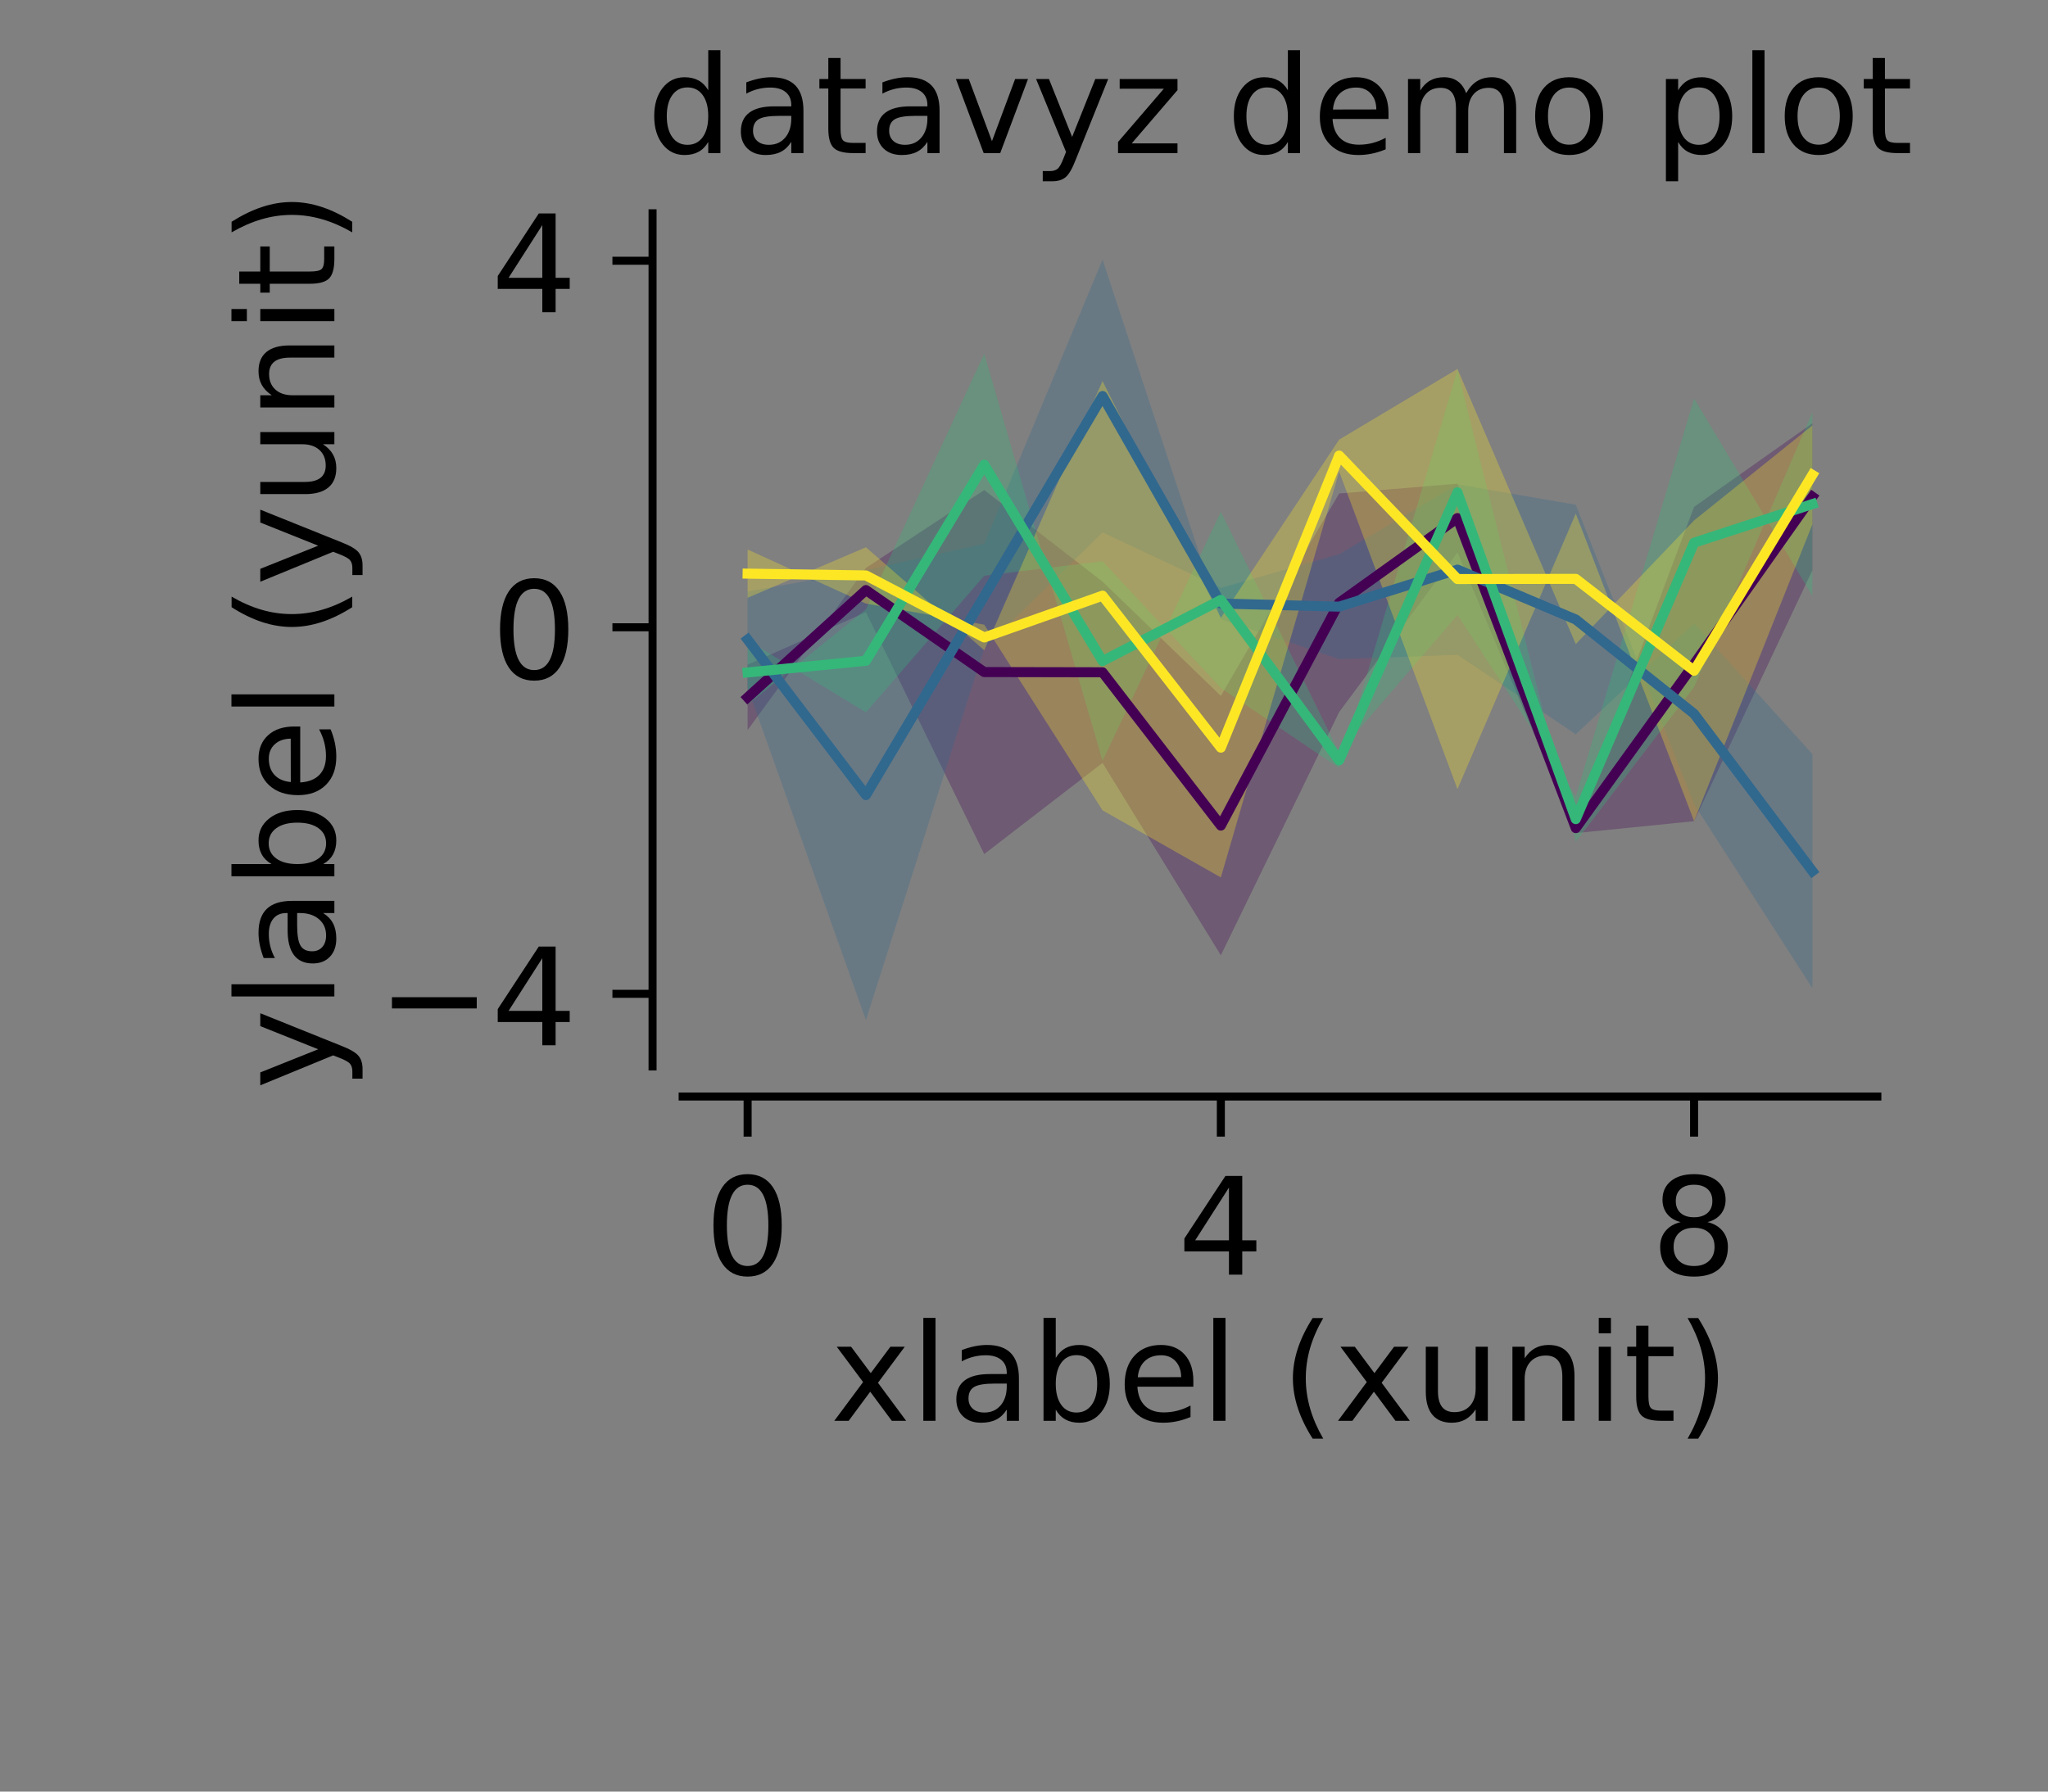 <?xml version="1.0" encoding="utf-8" standalone="no"?>
<!DOCTYPE svg PUBLIC "-//W3C//DTD SVG 1.1//EN"
  "http://www.w3.org/Graphics/SVG/1.1/DTD/svg11.dtd">
<!-- Created with matplotlib (https://matplotlib.org/) -->
<svg height="178.583pt" version="1.1" viewBox="0 0 204.094 178.583" width="204.094pt" xmlns="http://www.w3.org/2000/svg" xmlns:xlink="http://www.w3.org/1999/xlink">
 <rect x="0" y="0" width="204.094" height="178.583" fill="#808080" stroke="none"/>
 <defs>
  <style type="text/css">
*{stroke-linecap:butt;stroke-linejoin:round;}
  </style>
 </defs>
 <g id="figure_1">
  <g id="patch_1">
   <path d="M 0 178.583 
L 204.094 178.583 
L 204.094 0 
L 0 0 
z
" style="fill:none;"/>
  </g>
  <g id="axes_1">
   <g id="patch_2">
    <path d="M 68.031 106.299 
L 187.087 106.299 
L 187.087 21.26 
L 68.031 21.26 
z
" style="fill:none;"/>
   </g>
   <g id="PolyCollection_1">
    <defs>
     <path d="M 74.504 -112.327 
L 74.504 -105.809 
L 86.294 -121.969 
L 98.084 -129.733 
L 109.874 -120.599 
L 121.664 -109.216 
L 133.454 -129.392 
L 145.244 -130.365 
L 157.034 -96.534 
L 168.824 -128.055 
L 180.614 -136.391 
L 180.614 -121.747 
L 180.614 -121.747 
L 168.824 -96.729 
L 157.034 -95.543 
L 145.244 -123.519 
L 133.454 -107.607 
L 121.664 -83.365 
L 109.874 -102.542 
L 98.084 -93.452 
L 86.294 -117.56 
L 74.504 -112.327 
z
" id="m7a7b52005e"/>
    </defs>
    <g clip-path="url(#p81a1d3a0d5)">
     <use style="fill:#440154;fill-opacity:0.3;" x="0" xlink:href="#m7a7b52005e" y="178.583"/>
    </g>
   </g>
   <g id="PolyCollection_2">
    <defs>
     <path d="M 74.504 -119.619 
L 74.504 -110.044 
L 86.294 -76.907 
L 98.084 -113.947 
L 109.874 -125.516 
L 121.664 -119.973 
L 133.454 -123.343 
L 145.244 -130.293 
L 157.034 -128.274 
L 168.824 -98.429 
L 180.614 -80.082 
L 180.614 -103.417 
L 180.614 -103.417 
L 168.824 -116.436 
L 157.034 -105.391 
L 145.244 -113.313 
L 133.454 -112.883 
L 121.664 -116.872 
L 109.874 -152.699 
L 98.084 -124.38 
L 86.294 -121.754 
L 74.504 -119.619 
z
" id="m9841e928b3"/>
    </defs>
    <g clip-path="url(#p81a1d3a0d5)">
     <use style="fill:#31688e;fill-opacity:0.3;" x="0" xlink:href="#m9841e928b3" y="178.583"/>
    </g>
   </g>
   <g id="PolyCollection_3">
    <defs>
     <path d="M 74.504 -114.765 
L 74.504 -108.343 
L 86.294 -117.852 
L 98.084 -143.329 
L 109.874 -102.736 
L 121.664 -127.569 
L 133.454 -103.565 
L 145.244 -117.291 
L 157.034 -99.203 
L 168.824 -138.869 
L 180.614 -119.181 
L 180.614 -137.494 
L 180.614 -137.494 
L 168.824 -110.099 
L 157.034 -94.666 
L 145.244 -141.721 
L 133.454 -102.023 
L 121.664 -109.999 
L 109.874 -122.648 
L 98.084 -121.193 
L 86.294 -107.578 
L 74.504 -114.765 
z
" id="m88e40b3ef1"/>
    </defs>
    <g clip-path="url(#p81a1d3a0d5)">
     <use style="fill:#35b779;fill-opacity:0.3;" x="0" xlink:href="#m88e40b3ef1" y="178.583"/>
    </g>
   </g>
   <g id="PolyCollection_4">
    <defs>
     <path d="M 74.504 -118.997 
L 74.504 -123.809 
L 86.294 -118.42 
L 98.084 -116.317 
L 109.874 -97.811 
L 121.664 -91.121 
L 133.454 -131.576 
L 145.244 -99.926 
L 157.034 -127.387 
L 168.824 -96.738 
L 180.614 -126.318 
L 180.614 -136.171 
L 180.614 -136.171 
L 168.824 -126.71 
L 157.034 -114.379 
L 145.244 -141.806 
L 133.454 -134.763 
L 121.664 -116.998 
L 109.874 -140.605 
L 98.084 -113.767 
L 86.294 -124.03 
L 74.504 -118.997 
z
" id="m63372e62aa"/>
    </defs>
    <g clip-path="url(#p81a1d3a0d5)">
     <use style="fill:#fde725;fill-opacity:0.3;" x="0" xlink:href="#m63372e62aa" y="178.583"/>
    </g>
   </g>
   <g id="matplotlib.axis_1">
    <g id="xtick_1">
     <g id="line2d_1">
      <defs>
       <path d="M 0 0 
L 0 4 
" id="m4a05915d5e" style="stroke:#000000;stroke-width:0.8;"/>
      </defs>
      <g>
       <use style="stroke:#000000;stroke-width:0.8;" x="74.504" xlink:href="#m4a05915d5e" y="109.299"/>
      </g>
     </g>
     <g id="text_1">
      <!-- 0 -->
      <defs>
       <path d="M 31.781 66.406 
Q 24.172 66.406 20.328 58.906 
Q 16.5 51.422 16.5 36.375 
Q 16.5 21.391 20.328 13.891 
Q 24.172 6.391 31.781 6.391 
Q 39.453 6.391 43.281 13.891 
Q 47.125 21.391 47.125 36.375 
Q 47.125 51.422 43.281 58.906 
Q 39.453 66.406 31.781 66.406 
z
M 31.781 74.219 
Q 44.047 74.219 50.516 64.516 
Q 56.984 54.828 56.984 36.375 
Q 56.984 17.969 50.516 8.266 
Q 44.047 -1.422 31.781 -1.422 
Q 19.531 -1.422 13.062 8.266 
Q 6.594 17.969 6.594 36.375 
Q 6.594 54.828 13.062 64.516 
Q 19.531 74.219 31.781 74.219 
z
" id="DejaVuSans-48"/>
      </defs>
      <g transform="translate(70.21 127.057)scale(0.135 -0.135)">
       <use xlink:href="#DejaVuSans-48"/>
      </g>
     </g>
    </g>
    <g id="xtick_2">
     <g id="line2d_2">
      <g>
       <use style="stroke:#000000;stroke-width:0.8;" x="121.664" xlink:href="#m4a05915d5e" y="109.299"/>
      </g>
     </g>
     <g id="text_2">
      <!-- 4 -->
      <defs>
       <path d="M 37.797 64.312 
L 12.891 25.391 
L 37.797 25.391 
z
M 35.203 72.906 
L 47.609 72.906 
L 47.609 25.391 
L 58.016 25.391 
L 58.016 17.188 
L 47.609 17.188 
L 47.609 0 
L 37.797 0 
L 37.797 17.188 
L 4.891 17.188 
L 4.891 26.703 
z
" id="DejaVuSans-52"/>
      </defs>
      <g transform="translate(117.369 127.057)scale(0.135 -0.135)">
       <use xlink:href="#DejaVuSans-52"/>
      </g>
     </g>
    </g>
    <g id="xtick_3">
     <g id="line2d_3">
      <g>
       <use style="stroke:#000000;stroke-width:0.8;" x="168.824" xlink:href="#m4a05915d5e" y="109.299"/>
      </g>
     </g>
     <g id="text_3">
      <!-- 8 -->
      <defs>
       <path d="M 31.781 34.625 
Q 24.75 34.625 20.719 30.859 
Q 16.703 27.094 16.703 20.516 
Q 16.703 13.922 20.719 10.156 
Q 24.75 6.391 31.781 6.391 
Q 38.812 6.391 42.859 10.172 
Q 46.922 13.969 46.922 20.516 
Q 46.922 27.094 42.891 30.859 
Q 38.875 34.625 31.781 34.625 
z
M 21.922 38.812 
Q 15.578 40.375 12.031 44.719 
Q 8.5 49.078 8.5 55.328 
Q 8.5 64.062 14.719 69.141 
Q 20.953 74.219 31.781 74.219 
Q 42.672 74.219 48.875 69.141 
Q 55.078 64.062 55.078 55.328 
Q 55.078 49.078 51.531 44.719 
Q 48 40.375 41.703 38.812 
Q 48.828 37.156 52.797 32.312 
Q 56.781 27.484 56.781 20.516 
Q 56.781 9.906 50.312 4.234 
Q 43.844 -1.422 31.781 -1.422 
Q 19.734 -1.422 13.25 4.234 
Q 6.781 9.906 6.781 20.516 
Q 6.781 27.484 10.781 32.312 
Q 14.797 37.156 21.922 38.812 
z
M 18.312 54.391 
Q 18.312 48.734 21.844 45.562 
Q 25.391 42.391 31.781 42.391 
Q 38.141 42.391 41.719 45.562 
Q 45.312 48.734 45.312 54.391 
Q 45.312 60.062 41.719 63.234 
Q 38.141 66.406 31.781 66.406 
Q 25.391 66.406 21.844 63.234 
Q 18.312 60.062 18.312 54.391 
z
" id="DejaVuSans-56"/>
      </defs>
      <g transform="translate(164.529 127.057)scale(0.135 -0.135)">
       <use xlink:href="#DejaVuSans-56"/>
      </g>
     </g>
    </g>
    <g id="text_4">
     <!-- xlabel (xunit) -->
     <defs>
      <path d="M 54.891 54.688 
L 35.109 28.078 
L 55.906 0 
L 45.312 0 
L 29.391 21.484 
L 13.484 0 
L 2.875 0 
L 24.125 28.609 
L 4.688 54.688 
L 15.281 54.688 
L 29.781 35.203 
L 44.281 54.688 
z
" id="DejaVuSans-120"/>
      <path d="M 9.422 75.984 
L 18.406 75.984 
L 18.406 0 
L 9.422 0 
z
" id="DejaVuSans-108"/>
      <path d="M 34.281 27.484 
Q 23.391 27.484 19.188 25 
Q 14.984 22.516 14.984 16.5 
Q 14.984 11.719 18.141 8.906 
Q 21.297 6.109 26.703 6.109 
Q 34.188 6.109 38.703 11.406 
Q 43.219 16.703 43.219 25.484 
L 43.219 27.484 
z
M 52.203 31.203 
L 52.203 0 
L 43.219 0 
L 43.219 8.297 
Q 40.141 3.328 35.547 0.953 
Q 30.953 -1.422 24.312 -1.422 
Q 15.922 -1.422 10.953 3.297 
Q 6 8.016 6 15.922 
Q 6 25.141 12.172 29.828 
Q 18.359 34.516 30.609 34.516 
L 43.219 34.516 
L 43.219 35.406 
Q 43.219 41.609 39.141 45 
Q 35.062 48.391 27.688 48.391 
Q 23 48.391 18.547 47.266 
Q 14.109 46.141 10.016 43.891 
L 10.016 52.203 
Q 14.938 54.109 19.578 55.047 
Q 24.219 56 28.609 56 
Q 40.484 56 46.344 49.844 
Q 52.203 43.703 52.203 31.203 
z
" id="DejaVuSans-97"/>
      <path d="M 48.688 27.297 
Q 48.688 37.203 44.609 42.844 
Q 40.531 48.484 33.406 48.484 
Q 26.266 48.484 22.188 42.844 
Q 18.109 37.203 18.109 27.297 
Q 18.109 17.391 22.188 11.75 
Q 26.266 6.109 33.406 6.109 
Q 40.531 6.109 44.609 11.75 
Q 48.688 17.391 48.688 27.297 
z
M 18.109 46.391 
Q 20.953 51.266 25.266 53.625 
Q 29.594 56 35.594 56 
Q 45.562 56 51.781 48.094 
Q 58.016 40.188 58.016 27.297 
Q 58.016 14.406 51.781 6.484 
Q 45.562 -1.422 35.594 -1.422 
Q 29.594 -1.422 25.266 0.953 
Q 20.953 3.328 18.109 8.203 
L 18.109 0 
L 9.078 0 
L 9.078 75.984 
L 18.109 75.984 
z
" id="DejaVuSans-98"/>
      <path d="M 56.203 29.594 
L 56.203 25.203 
L 14.891 25.203 
Q 15.484 15.922 20.484 11.062 
Q 25.484 6.203 34.422 6.203 
Q 39.594 6.203 44.453 7.469 
Q 49.312 8.734 54.109 11.281 
L 54.109 2.781 
Q 49.266 0.734 44.188 -0.344 
Q 39.109 -1.422 33.891 -1.422 
Q 20.797 -1.422 13.156 6.188 
Q 5.516 13.812 5.516 26.812 
Q 5.516 40.234 12.766 48.109 
Q 20.016 56 32.328 56 
Q 43.359 56 49.781 48.891 
Q 56.203 41.797 56.203 29.594 
z
M 47.219 32.234 
Q 47.125 39.594 43.094 43.984 
Q 39.062 48.391 32.422 48.391 
Q 24.906 48.391 20.391 44.141 
Q 15.875 39.891 15.188 32.172 
z
" id="DejaVuSans-101"/>
      <path id="DejaVuSans-32"/>
      <path d="M 31 75.875 
Q 24.469 64.656 21.281 53.656 
Q 18.109 42.672 18.109 31.391 
Q 18.109 20.125 21.312 9.062 
Q 24.516 -2 31 -13.188 
L 23.188 -13.188 
Q 15.875 -1.703 12.234 9.375 
Q 8.594 20.453 8.594 31.391 
Q 8.594 42.281 12.203 53.312 
Q 15.828 64.359 23.188 75.875 
z
" id="DejaVuSans-40"/>
      <path d="M 8.5 21.578 
L 8.5 54.688 
L 17.484 54.688 
L 17.484 21.922 
Q 17.484 14.156 20.5 10.266 
Q 23.531 6.391 29.594 6.391 
Q 36.859 6.391 41.078 11.031 
Q 45.312 15.672 45.312 23.688 
L 45.312 54.688 
L 54.297 54.688 
L 54.297 0 
L 45.312 0 
L 45.312 8.406 
Q 42.047 3.422 37.719 1 
Q 33.406 -1.422 27.688 -1.422 
Q 18.266 -1.422 13.375 4.438 
Q 8.5 10.297 8.5 21.578 
z
M 31.109 56 
z
" id="DejaVuSans-117"/>
      <path d="M 54.891 33.016 
L 54.891 0 
L 45.906 0 
L 45.906 32.719 
Q 45.906 40.484 42.875 44.328 
Q 39.844 48.188 33.797 48.188 
Q 26.516 48.188 22.312 43.547 
Q 18.109 38.922 18.109 30.906 
L 18.109 0 
L 9.078 0 
L 9.078 54.688 
L 18.109 54.688 
L 18.109 46.188 
Q 21.344 51.125 25.703 53.562 
Q 30.078 56 35.797 56 
Q 45.219 56 50.047 50.172 
Q 54.891 44.344 54.891 33.016 
z
" id="DejaVuSans-110"/>
      <path d="M 9.422 54.688 
L 18.406 54.688 
L 18.406 0 
L 9.422 0 
z
M 9.422 75.984 
L 18.406 75.984 
L 18.406 64.594 
L 9.422 64.594 
z
" id="DejaVuSans-105"/>
      <path d="M 18.312 70.219 
L 18.312 54.688 
L 36.812 54.688 
L 36.812 47.703 
L 18.312 47.703 
L 18.312 18.016 
Q 18.312 11.328 20.141 9.422 
Q 21.969 7.516 27.594 7.516 
L 36.812 7.516 
L 36.812 0 
L 27.594 0 
Q 17.188 0 13.234 3.875 
Q 9.281 7.766 9.281 18.016 
L 9.281 47.703 
L 2.688 47.703 
L 2.688 54.688 
L 9.281 54.688 
L 9.281 70.219 
z
" id="DejaVuSans-116"/>
      <path d="M 8.016 75.875 
L 15.828 75.875 
Q 23.141 64.359 26.781 53.312 
Q 30.422 42.281 30.422 31.391 
Q 30.422 20.453 26.781 9.375 
Q 23.141 -1.703 15.828 -13.188 
L 8.016 -13.188 
Q 14.5 -2 17.703 9.062 
Q 20.906 20.125 20.906 31.391 
Q 20.906 42.672 17.703 53.656 
Q 14.5 64.656 8.016 75.875 
z
" id="DejaVuSans-41"/>
     </defs>
     <g transform="translate(82.754 141.623)scale(0.135 -0.135)">
      <use xlink:href="#DejaVuSans-120"/>
      <use x="59.18" xlink:href="#DejaVuSans-108"/>
      <use x="86.963" xlink:href="#DejaVuSans-97"/>
      <use x="148.242" xlink:href="#DejaVuSans-98"/>
      <use x="211.719" xlink:href="#DejaVuSans-101"/>
      <use x="273.242" xlink:href="#DejaVuSans-108"/>
      <use x="301.025" xlink:href="#DejaVuSans-32"/>
      <use x="332.812" xlink:href="#DejaVuSans-40"/>
      <use x="371.826" xlink:href="#DejaVuSans-120"/>
      <use x="431.006" xlink:href="#DejaVuSans-117"/>
      <use x="494.385" xlink:href="#DejaVuSans-110"/>
      <use x="557.764" xlink:href="#DejaVuSans-105"/>
      <use x="585.547" xlink:href="#DejaVuSans-116"/>
      <use x="624.756" xlink:href="#DejaVuSans-41"/>
     </g>
    </g>
   </g>
   <g id="matplotlib.axis_2">
    <g id="ytick_1">
     <g id="line2d_4">
      <defs>
       <path d="M 0 0 
L -4 0 
" id="m592a252f7e" style="stroke:#000000;stroke-width:0.8;"/>
      </defs>
      <g>
       <use style="stroke:#000000;stroke-width:0.8;" x="65.031" xlink:href="#m592a252f7e" y="99.063"/>
      </g>
     </g>
     <g id="text_5">
      <!-- −4 -->
      <defs>
       <path d="M 10.594 35.5 
L 73.188 35.5 
L 73.188 27.203 
L 10.594 27.203 
z
" id="DejaVuSans-8722"/>
      </defs>
      <g transform="translate(37.63 104.192)scale(0.135 -0.135)">
       <use xlink:href="#DejaVuSans-8722"/>
       <use x="83.789" xlink:href="#DejaVuSans-52"/>
      </g>
     </g>
    </g>
    <g id="ytick_2">
     <g id="line2d_5">
      <g>
       <use style="stroke:#000000;stroke-width:0.8;" x="65.031" xlink:href="#m592a252f7e" y="62.526"/>
      </g>
     </g>
     <g id="text_6">
      <!-- 0 -->
      <g transform="translate(48.942 67.655)scale(0.135 -0.135)">
       <use xlink:href="#DejaVuSans-48"/>
      </g>
     </g>
    </g>
    <g id="ytick_3">
     <g id="line2d_6">
      <g>
       <use style="stroke:#000000;stroke-width:0.8;" x="65.031" xlink:href="#m592a252f7e" y="25.989"/>
      </g>
     </g>
     <g id="text_7">
      <!-- 4 -->
      <g transform="translate(48.942 31.118)scale(0.135 -0.135)">
       <use xlink:href="#DejaVuSans-52"/>
      </g>
     </g>
    </g>
    <g id="text_8">
     <!-- ylabel (yunit) -->
     <defs>
      <path d="M 32.172 -5.078 
Q 28.375 -14.844 24.75 -17.812 
Q 21.141 -20.797 15.094 -20.797 
L 7.906 -20.797 
L 7.906 -13.281 
L 13.188 -13.281 
Q 16.891 -13.281 18.938 -11.516 
Q 21 -9.766 23.484 -3.219 
L 25.094 0.875 
L 2.984 54.688 
L 12.5 54.688 
L 29.594 11.922 
L 46.688 54.688 
L 56.203 54.688 
z
" id="DejaVuSans-121"/>
     </defs>
     <g transform="translate(33.322 108.585)rotate(-90)scale(0.135 -0.135)">
      <use xlink:href="#DejaVuSans-121"/>
      <use x="59.18" xlink:href="#DejaVuSans-108"/>
      <use x="86.963" xlink:href="#DejaVuSans-97"/>
      <use x="148.242" xlink:href="#DejaVuSans-98"/>
      <use x="211.719" xlink:href="#DejaVuSans-101"/>
      <use x="273.242" xlink:href="#DejaVuSans-108"/>
      <use x="301.025" xlink:href="#DejaVuSans-32"/>
      <use x="332.812" xlink:href="#DejaVuSans-40"/>
      <use x="371.826" xlink:href="#DejaVuSans-121"/>
      <use x="431.006" xlink:href="#DejaVuSans-117"/>
      <use x="494.385" xlink:href="#DejaVuSans-110"/>
      <use x="557.764" xlink:href="#DejaVuSans-105"/>
      <use x="585.547" xlink:href="#DejaVuSans-116"/>
      <use x="624.756" xlink:href="#DejaVuSans-41"/>
     </g>
    </g>
   </g>
   <g id="line2d_7">
    <path clip-path="url(#p81a1d3a0d5)" d="M 74.504 69.515 
L 86.294 58.818 
L 98.084 66.99 
L 109.874 67.012 
L 121.664 82.292 
L 133.454 60.083 
L 145.244 51.641 
L 157.034 82.544 
L 168.824 66.191 
L 180.614 49.514 
" style="fill:none;stroke:#440154;stroke-linecap:square;"/>
   </g>
   <g id="line2d_8">
    <path clip-path="url(#p81a1d3a0d5)" d="M 74.504 63.751 
L 86.294 79.252 
L 98.084 59.419 
L 109.874 39.475 
L 121.664 60.16 
L 133.454 60.47 
L 145.244 56.78 
L 157.034 61.75 
L 168.824 71.15 
L 180.614 86.833 
" style="fill:none;stroke:#31688e;stroke-linecap:square;"/>
   </g>
   <g id="line2d_9">
    <path clip-path="url(#p81a1d3a0d5)" d="M 74.504 67.028 
L 86.294 65.868 
L 98.084 46.322 
L 109.874 65.891 
L 121.664 59.798 
L 133.454 75.789 
L 145.244 49.077 
L 157.034 81.648 
L 168.824 54.098 
L 180.614 50.245 
" style="fill:none;stroke:#35b779;stroke-linecap:square;"/>
   </g>
   <g id="line2d_10">
    <path clip-path="url(#p81a1d3a0d5)" d="M 74.504 57.18 
L 86.294 57.358 
L 98.084 63.541 
L 109.874 59.375 
L 121.664 74.523 
L 133.454 45.413 
L 145.244 57.717 
L 157.034 57.7 
L 168.824 66.859 
L 180.614 47.338 
" style="fill:none;stroke:#fde725;stroke-linecap:square;"/>
   </g>
   <g id="line2d_11">
    <defs>
     <path d="M 0 0 
C 0 0 0 0 0 0 
C 0 0 0 0 0 0 
C 0 -0 0 -0 0 -0 
C 0 -0 0 -0 0 -0 
C -0 -0 -0 -0 -0 -0 
C -0 -0 -0 -0 -0 0 
C -0 0 -0 0 -0 0 
C -0 0 -0 0 0 0 
z
" id="m0888ae94fb" style="stroke:#ffffff;stroke-opacity:0.001;"/>
    </defs>
    <g clip-path="url(#p81a1d3a0d5)">
     <use style="fill:#ffffff;fill-opacity:0.001;stroke:#ffffff;stroke-opacity:0.001;" x="127.559" xlink:href="#m0888ae94fb" y="106.299"/>
     <use style="fill:#ffffff;fill-opacity:0.001;stroke:#ffffff;stroke-opacity:0.001;" x="127.559" xlink:href="#m0888ae94fb" y="21.26"/>
    </g>
   </g>
   <g id="line2d_12">
    <g clip-path="url(#p81a1d3a0d5)">
     <use style="fill:#ffffff;fill-opacity:0.001;stroke:#ffffff;stroke-opacity:0.001;" x="68.031" xlink:href="#m0888ae94fb" y="63.78"/>
     <use style="fill:#ffffff;fill-opacity:0.001;stroke:#ffffff;stroke-opacity:0.001;" x="187.087" xlink:href="#m0888ae94fb" y="63.78"/>
    </g>
   </g>
   <g id="patch_3">
    <path d="M 65.031 106.299 
L 65.031 21.26 
" style="fill:none;stroke:#000000;stroke-linecap:square;stroke-linejoin:miter;stroke-width:0.8;"/>
   </g>
   <g id="patch_4">
    <path d="M 187.087 106.299 
L 187.087 21.26 
" style="fill:none;"/>
   </g>
   <g id="patch_5">
    <path d="M 68.031 109.299 
L 187.087 109.299 
" style="fill:none;stroke:#000000;stroke-linecap:square;stroke-linejoin:miter;stroke-width:0.8;"/>
   </g>
   <g id="patch_6">
    <path d="M 68.031 21.26 
L 187.087 21.26 
" style="fill:none;"/>
   </g>
   <g id="text_9">
    <!-- datavyz demo plot -->
    <defs>
     <path d="M 45.406 46.391 
L 45.406 75.984 
L 54.391 75.984 
L 54.391 0 
L 45.406 0 
L 45.406 8.203 
Q 42.578 3.328 38.25 0.953 
Q 33.938 -1.422 27.875 -1.422 
Q 17.969 -1.422 11.734 6.484 
Q 5.516 14.406 5.516 27.297 
Q 5.516 40.188 11.734 48.094 
Q 17.969 56 27.875 56 
Q 33.938 56 38.25 53.625 
Q 42.578 51.266 45.406 46.391 
z
M 14.797 27.297 
Q 14.797 17.391 18.875 11.75 
Q 22.953 6.109 30.078 6.109 
Q 37.203 6.109 41.297 11.75 
Q 45.406 17.391 45.406 27.297 
Q 45.406 37.203 41.297 42.844 
Q 37.203 48.484 30.078 48.484 
Q 22.953 48.484 18.875 42.844 
Q 14.797 37.203 14.797 27.297 
z
" id="DejaVuSans-100"/>
     <path d="M 2.984 54.688 
L 12.5 54.688 
L 29.594 8.797 
L 46.688 54.688 
L 56.203 54.688 
L 35.688 0 
L 23.484 0 
z
" id="DejaVuSans-118"/>
     <path d="M 5.516 54.688 
L 48.188 54.688 
L 48.188 46.484 
L 14.406 7.172 
L 48.188 7.172 
L 48.188 0 
L 4.297 0 
L 4.297 8.203 
L 38.094 47.516 
L 5.516 47.516 
z
" id="DejaVuSans-122"/>
     <path d="M 52 44.188 
Q 55.375 50.25 60.062 53.125 
Q 64.75 56 71.094 56 
Q 79.641 56 84.281 50.016 
Q 88.922 44.047 88.922 33.016 
L 88.922 0 
L 79.891 0 
L 79.891 32.719 
Q 79.891 40.578 77.094 44.375 
Q 74.312 48.188 68.609 48.188 
Q 61.625 48.188 57.562 43.547 
Q 53.516 38.922 53.516 30.906 
L 53.516 0 
L 44.484 0 
L 44.484 32.719 
Q 44.484 40.625 41.703 44.406 
Q 38.922 48.188 33.109 48.188 
Q 26.219 48.188 22.156 43.531 
Q 18.109 38.875 18.109 30.906 
L 18.109 0 
L 9.078 0 
L 9.078 54.688 
L 18.109 54.688 
L 18.109 46.188 
Q 21.188 51.219 25.484 53.609 
Q 29.781 56 35.688 56 
Q 41.656 56 45.828 52.969 
Q 50 49.953 52 44.188 
z
" id="DejaVuSans-109"/>
     <path d="M 30.609 48.391 
Q 23.391 48.391 19.188 42.75 
Q 14.984 37.109 14.984 27.297 
Q 14.984 17.484 19.156 11.844 
Q 23.344 6.203 30.609 6.203 
Q 37.797 6.203 41.984 11.859 
Q 46.188 17.531 46.188 27.297 
Q 46.188 37.016 41.984 42.703 
Q 37.797 48.391 30.609 48.391 
z
M 30.609 56 
Q 42.328 56 49.016 48.375 
Q 55.719 40.766 55.719 27.297 
Q 55.719 13.875 49.016 6.219 
Q 42.328 -1.422 30.609 -1.422 
Q 18.844 -1.422 12.172 6.219 
Q 5.516 13.875 5.516 27.297 
Q 5.516 40.766 12.172 48.375 
Q 18.844 56 30.609 56 
z
" id="DejaVuSans-111"/>
     <path d="M 18.109 8.203 
L 18.109 -20.797 
L 9.078 -20.797 
L 9.078 54.688 
L 18.109 54.688 
L 18.109 46.391 
Q 20.953 51.266 25.266 53.625 
Q 29.594 56 35.594 56 
Q 45.562 56 51.781 48.094 
Q 58.016 40.188 58.016 27.297 
Q 58.016 14.406 51.781 6.484 
Q 45.562 -1.422 35.594 -1.422 
Q 29.594 -1.422 25.266 0.953 
Q 20.953 3.328 18.109 8.203 
z
M 48.688 27.297 
Q 48.688 37.203 44.609 42.844 
Q 40.531 48.484 33.406 48.484 
Q 26.266 48.484 22.188 42.844 
Q 18.109 37.203 18.109 27.297 
Q 18.109 17.391 22.188 11.75 
Q 26.266 6.109 33.406 6.109 
Q 40.531 6.109 44.609 11.75 
Q 48.688 17.391 48.688 27.297 
z
" id="DejaVuSans-112"/>
    </defs>
    <g transform="translate(64.451 15.26)scale(0.135 -0.135)">
     <use xlink:href="#DejaVuSans-100"/>
     <use x="63.477" xlink:href="#DejaVuSans-97"/>
     <use x="124.756" xlink:href="#DejaVuSans-116"/>
     <use x="163.965" xlink:href="#DejaVuSans-97"/>
     <use x="225.244" xlink:href="#DejaVuSans-118"/>
     <use x="284.424" xlink:href="#DejaVuSans-121"/>
     <use x="343.604" xlink:href="#DejaVuSans-122"/>
     <use x="396.094" xlink:href="#DejaVuSans-32"/>
     <use x="427.881" xlink:href="#DejaVuSans-100"/>
     <use x="491.357" xlink:href="#DejaVuSans-101"/>
     <use x="552.881" xlink:href="#DejaVuSans-109"/>
     <use x="650.293" xlink:href="#DejaVuSans-111"/>
     <use x="711.475" xlink:href="#DejaVuSans-32"/>
     <use x="743.262" xlink:href="#DejaVuSans-112"/>
     <use x="806.738" xlink:href="#DejaVuSans-108"/>
     <use x="834.521" xlink:href="#DejaVuSans-111"/>
     <use x="895.703" xlink:href="#DejaVuSans-116"/>
    </g>
   </g>
  </g>
 </g>
 <defs>
  <clipPath id="p81a1d3a0d5">
   <rect height="85.039" width="119.055" x="68.031" y="21.26"/>
  </clipPath>
 </defs>
</svg>
